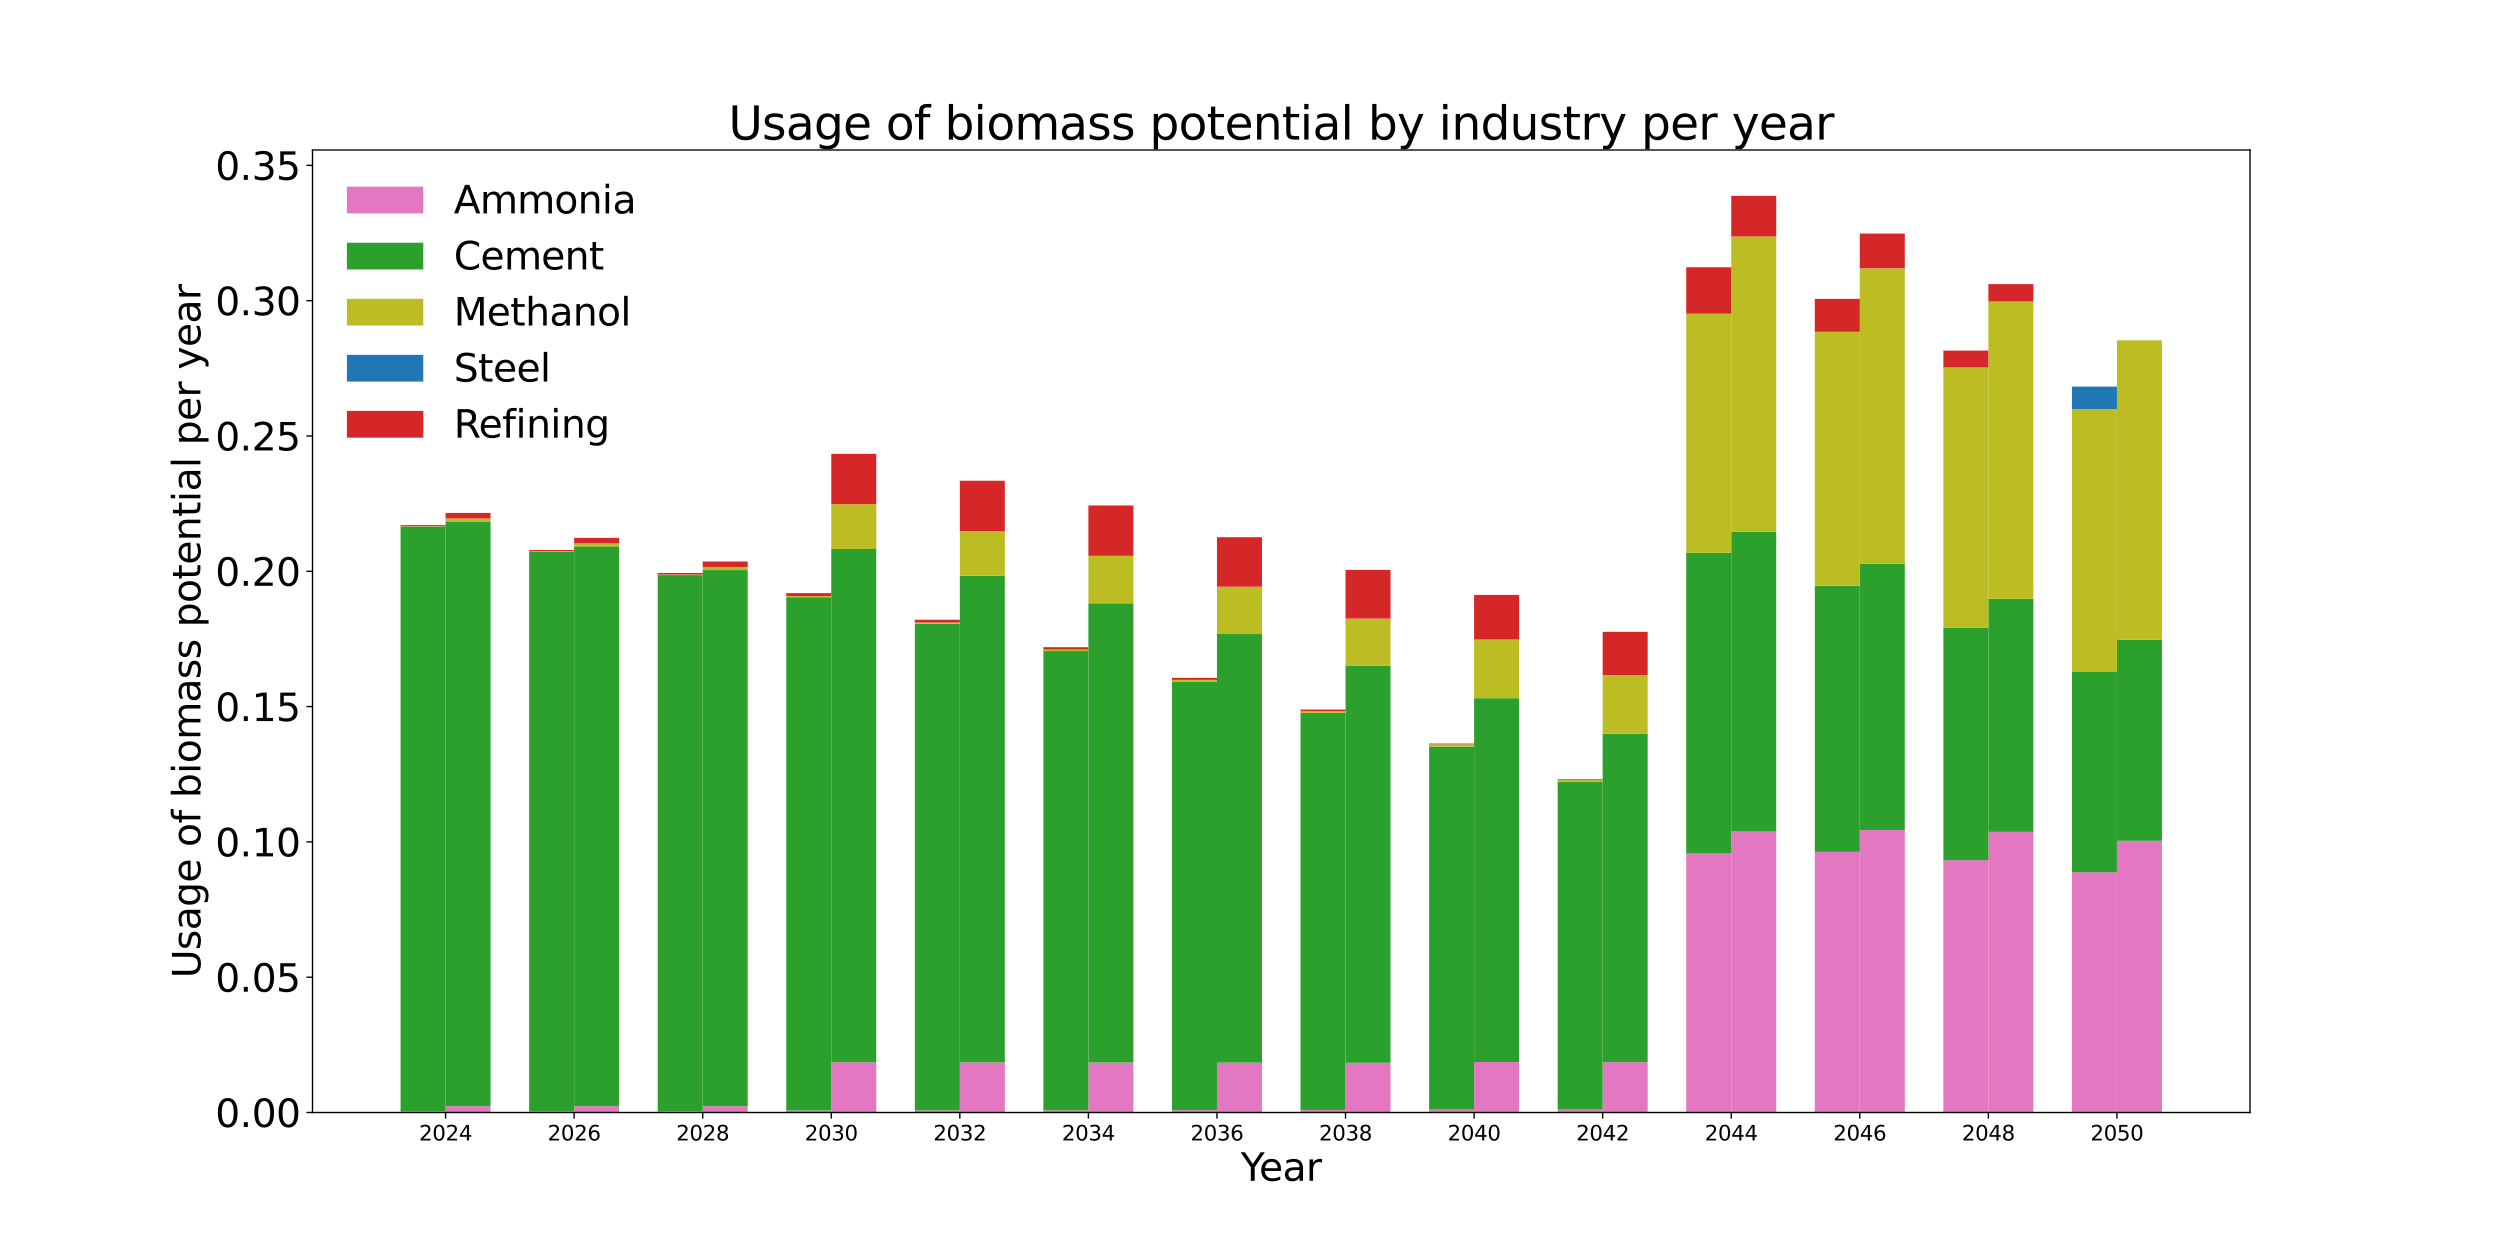 <?xml version="1.0" encoding="utf-8" standalone="no"?>
<!DOCTYPE svg PUBLIC "-//W3C//DTD SVG 1.1//EN"
  "http://www.w3.org/Graphics/SVG/1.1/DTD/svg11.dtd">
<svg xmlns:xlink="http://www.w3.org/1999/xlink" width="1440pt" height="720pt" viewBox="0 0 1440 720" xmlns="http://www.w3.org/2000/svg" version="1.1">
 <defs>
  <style type="text/css">*{stroke-linejoin: round; stroke-linecap: butt}</style>
 </defs>
 <g id="figure_1">
  <g id="patch_1">
   <path d="M 0 720 
L 1440 720 
L 1440 0 
L 0 0 
z
" style="fill: #ffffff"/>
  </g>
  <g id="axes_1">
   <g id="patch_2">
    <path d="M 180 640.8 
L 1296 640.8 
L 1296 86.4 
L 180 86.4 
z
" style="fill: #ffffff"/>
   </g>
   <g id="patch_3">
    <path d="M 256.646 640.8 
L 282.565 640.8 
L 282.565 637.168 
L 256.646 637.168 
z
" clip-path="url(#pdc2bab40cf)" style="fill: #e377c2"/>
   </g>
   <g id="patch_4">
    <path d="M 330.701 640.8 
L 356.62 640.8 
L 356.62 637.173 
L 330.701 637.173 
z
" clip-path="url(#pdc2bab40cf)" style="fill: #e377c2"/>
   </g>
   <g id="patch_5">
    <path d="M 404.755 640.8 
L 430.674 640.8 
L 430.674 637.178 
L 404.755 637.178 
z
" clip-path="url(#pdc2bab40cf)" style="fill: #e377c2"/>
   </g>
   <g id="patch_6">
    <path d="M 478.81 640.8 
L 504.729 640.8 
L 504.729 611.873 
L 478.81 611.873 
z
" clip-path="url(#pdc2bab40cf)" style="fill: #e377c2"/>
   </g>
   <g id="patch_7">
    <path d="M 552.864 640.8 
L 578.783 640.8 
L 578.783 611.948 
L 552.864 611.948 
z
" clip-path="url(#pdc2bab40cf)" style="fill: #e377c2"/>
   </g>
   <g id="patch_8">
    <path d="M 626.918 640.8 
L 652.837 640.8 
L 652.837 612.02 
L 626.918 612.02 
z
" clip-path="url(#pdc2bab40cf)" style="fill: #e377c2"/>
   </g>
   <g id="patch_9">
    <path d="M 700.973 640.8 
L 726.892 640.8 
L 726.892 612.091 
L 700.973 612.091 
z
" clip-path="url(#pdc2bab40cf)" style="fill: #e377c2"/>
   </g>
   <g id="patch_10">
    <path d="M 775.027 640.8 
L 800.946 640.8 
L 800.946 612.159 
L 775.027 612.159 
z
" clip-path="url(#pdc2bab40cf)" style="fill: #e377c2"/>
   </g>
   <g id="patch_11">
    <path d="M 849.082 640.8 
L 875.001 640.8 
L 875.001 611.714 
L 849.082 611.714 
z
" clip-path="url(#pdc2bab40cf)" style="fill: #e377c2"/>
   </g>
   <g id="patch_12">
    <path d="M 923.136 640.8 
L 949.055 640.8 
L 949.055 611.786 
L 923.136 611.786 
z
" clip-path="url(#pdc2bab40cf)" style="fill: #e377c2"/>
   </g>
   <g id="patch_13">
    <path d="M 997.19 640.8 
L 1023.109 640.8 
L 1023.109 478.996 
L 997.19 478.996 
z
" clip-path="url(#pdc2bab40cf)" style="fill: #e377c2"/>
   </g>
   <g id="patch_14">
    <path d="M 1071.245 640.8 
L 1097.164 640.8 
L 1097.164 478.119 
L 1071.245 478.119 
z
" clip-path="url(#pdc2bab40cf)" style="fill: #e377c2"/>
   </g>
   <g id="patch_15">
    <path d="M 1145.299 640.8 
L 1171.218 640.8 
L 1171.218 479.161 
L 1145.299 479.161 
z
" clip-path="url(#pdc2bab40cf)" style="fill: #e377c2"/>
   </g>
   <g id="patch_16">
    <path d="M 1219.354 640.8 
L 1245.273 640.8 
L 1245.273 484.297 
L 1219.354 484.297 
z
" clip-path="url(#pdc2bab40cf)" style="fill: #e377c2"/>
   </g>
   <g id="patch_17">
    <path d="M 256.646 637.168 
L 282.565 637.168 
L 282.565 300.339 
L 256.646 300.339 
z
" clip-path="url(#pdc2bab40cf)" style="fill: #2ca02c"/>
   </g>
   <g id="patch_18">
    <path d="M 330.701 637.173 
L 356.62 637.173 
L 356.62 314.699 
L 330.701 314.699 
z
" clip-path="url(#pdc2bab40cf)" style="fill: #2ca02c"/>
   </g>
   <g id="patch_19">
    <path d="M 404.755 637.178 
L 430.674 637.178 
L 430.674 328.355 
L 404.755 328.355 
z
" clip-path="url(#pdc2bab40cf)" style="fill: #2ca02c"/>
   </g>
   <g id="patch_20">
    <path d="M 478.81 611.873 
L 504.729 611.873 
L 504.729 316.224 
L 478.81 316.224 
z
" clip-path="url(#pdc2bab40cf)" style="fill: #2ca02c"/>
   </g>
   <g id="patch_21">
    <path d="M 552.864 611.948 
L 578.783 611.948 
L 578.783 331.629 
L 552.864 331.629 
z
" clip-path="url(#pdc2bab40cf)" style="fill: #2ca02c"/>
   </g>
   <g id="patch_22">
    <path d="M 626.918 612.02 
L 652.837 612.02 
L 652.837 347.485 
L 626.918 347.485 
z
" clip-path="url(#pdc2bab40cf)" style="fill: #2ca02c"/>
   </g>
   <g id="patch_23">
    <path d="M 700.973 612.091 
L 726.892 612.091 
L 726.892 365.203 
L 700.973 365.203 
z
" clip-path="url(#pdc2bab40cf)" style="fill: #2ca02c"/>
   </g>
   <g id="patch_24">
    <path d="M 775.027 612.159 
L 800.946 612.159 
L 800.946 383.51 
L 775.027 383.51 
z
" clip-path="url(#pdc2bab40cf)" style="fill: #2ca02c"/>
   </g>
   <g id="patch_25">
    <path d="M 849.082 611.714 
L 875.001 611.714 
L 875.001 402.155 
L 849.082 402.155 
z
" clip-path="url(#pdc2bab40cf)" style="fill: #2ca02c"/>
   </g>
   <g id="patch_26">
    <path d="M 923.136 611.786 
L 949.055 611.786 
L 949.055 422.644 
L 923.136 422.644 
z
" clip-path="url(#pdc2bab40cf)" style="fill: #2ca02c"/>
   </g>
   <g id="patch_27">
    <path d="M 997.19 478.996 
L 1023.109 478.996 
L 1023.109 306.286 
L 997.19 306.286 
z
" clip-path="url(#pdc2bab40cf)" style="fill: #2ca02c"/>
   </g>
   <g id="patch_28">
    <path d="M 1071.245 478.119 
L 1097.164 478.119 
L 1097.164 324.717 
L 1071.245 324.717 
z
" clip-path="url(#pdc2bab40cf)" style="fill: #2ca02c"/>
   </g>
   <g id="patch_29">
    <path d="M 1145.299 479.161 
L 1171.218 479.161 
L 1171.218 344.919 
L 1145.299 344.919 
z
" clip-path="url(#pdc2bab40cf)" style="fill: #2ca02c"/>
   </g>
   <g id="patch_30">
    <path d="M 1219.354 484.297 
L 1245.273 484.297 
L 1245.273 368.38 
L 1219.354 368.38 
z
" clip-path="url(#pdc2bab40cf)" style="fill: #2ca02c"/>
   </g>
   <g id="patch_31">
    <path d="M 256.646 300.339 
L 282.565 300.339 
L 282.565 298.626 
L 256.646 298.626 
z
" clip-path="url(#pdc2bab40cf)" style="fill: #bcbd22"/>
   </g>
   <g id="patch_32">
    <path d="M 330.701 314.699 
L 356.62 314.699 
L 356.62 312.99 
L 330.701 312.99 
z
" clip-path="url(#pdc2bab40cf)" style="fill: #bcbd22"/>
   </g>
   <g id="patch_33">
    <path d="M 404.755 328.355 
L 430.674 328.355 
L 430.674 326.584 
L 404.755 326.584 
z
" clip-path="url(#pdc2bab40cf)" style="fill: #bcbd22"/>
   </g>
   <g id="patch_34">
    <path d="M 478.81 316.224 
L 504.729 316.224 
L 504.729 290.435 
L 478.81 290.435 
z
" clip-path="url(#pdc2bab40cf)" style="fill: #bcbd22"/>
   </g>
   <g id="patch_35">
    <path d="M 552.864 331.629 
L 578.783 331.629 
L 578.783 305.932 
L 552.864 305.932 
z
" clip-path="url(#pdc2bab40cf)" style="fill: #bcbd22"/>
   </g>
   <g id="patch_36">
    <path d="M 626.918 347.485 
L 652.837 347.485 
L 652.837 320.151 
L 626.918 320.151 
z
" clip-path="url(#pdc2bab40cf)" style="fill: #bcbd22"/>
   </g>
   <g id="patch_37">
    <path d="M 700.973 365.203 
L 726.892 365.203 
L 726.892 337.934 
L 700.973 337.934 
z
" clip-path="url(#pdc2bab40cf)" style="fill: #bcbd22"/>
   </g>
   <g id="patch_38">
    <path d="M 775.027 383.51 
L 800.946 383.51 
L 800.946 356.305 
L 775.027 356.305 
z
" clip-path="url(#pdc2bab40cf)" style="fill: #bcbd22"/>
   </g>
   <g id="patch_39">
    <path d="M 849.082 402.155 
L 875.001 402.155 
L 875.001 368.367 
L 849.082 368.367 
z
" clip-path="url(#pdc2bab40cf)" style="fill: #bcbd22"/>
   </g>
   <g id="patch_40">
    <path d="M 923.136 422.644 
L 949.055 422.644 
L 949.055 388.851 
L 923.136 388.851 
z
" clip-path="url(#pdc2bab40cf)" style="fill: #bcbd22"/>
   </g>
   <g id="patch_41">
    <path d="M 997.19 306.286 
L 1023.109 306.286 
L 1023.109 136.219 
L 997.19 136.219 
z
" clip-path="url(#pdc2bab40cf)" style="fill: #bcbd22"/>
   </g>
   <g id="patch_42">
    <path d="M 1071.245 324.717 
L 1097.164 324.717 
L 1097.164 154.539 
L 1071.245 154.539 
z
" clip-path="url(#pdc2bab40cf)" style="fill: #bcbd22"/>
   </g>
   <g id="patch_43">
    <path d="M 1145.299 344.919 
L 1171.218 344.919 
L 1171.218 173.66 
L 1145.299 173.66 
z
" clip-path="url(#pdc2bab40cf)" style="fill: #bcbd22"/>
   </g>
   <g id="patch_44">
    <path d="M 1219.354 368.38 
L 1245.273 368.38 
L 1245.273 196.026 
L 1219.354 196.026 
z
" clip-path="url(#pdc2bab40cf)" style="fill: #bcbd22"/>
   </g>
   <g id="patch_45">
    <path d="M 256.646 298.626 
L 282.565 298.626 
L 282.565 298.626 
L 256.646 298.626 
z
" clip-path="url(#pdc2bab40cf)" style="fill: #1f77b4"/>
   </g>
   <g id="patch_46">
    <path d="M 330.701 312.99 
L 356.62 312.99 
L 356.62 312.99 
L 330.701 312.99 
z
" clip-path="url(#pdc2bab40cf)" style="fill: #1f77b4"/>
   </g>
   <g id="patch_47">
    <path d="M 404.755 326.584 
L 430.674 326.584 
L 430.674 326.584 
L 404.755 326.584 
z
" clip-path="url(#pdc2bab40cf)" style="fill: #1f77b4"/>
   </g>
   <g id="patch_48">
    <path d="M 478.81 290.435 
L 504.729 290.435 
L 504.729 290.435 
L 478.81 290.435 
z
" clip-path="url(#pdc2bab40cf)" style="fill: #1f77b4"/>
   </g>
   <g id="patch_49">
    <path d="M 552.864 305.932 
L 578.783 305.932 
L 578.783 305.932 
L 552.864 305.932 
z
" clip-path="url(#pdc2bab40cf)" style="fill: #1f77b4"/>
   </g>
   <g id="patch_50">
    <path d="M 626.918 320.151 
L 652.837 320.151 
L 652.837 320.151 
L 626.918 320.151 
z
" clip-path="url(#pdc2bab40cf)" style="fill: #1f77b4"/>
   </g>
   <g id="patch_51">
    <path d="M 700.973 337.934 
L 726.892 337.934 
L 726.892 337.934 
L 700.973 337.934 
z
" clip-path="url(#pdc2bab40cf)" style="fill: #1f77b4"/>
   </g>
   <g id="patch_52">
    <path d="M 775.027 356.305 
L 800.946 356.305 
L 800.946 356.305 
L 775.027 356.305 
z
" clip-path="url(#pdc2bab40cf)" style="fill: #1f77b4"/>
   </g>
   <g id="patch_53">
    <path d="M 849.082 368.367 
L 875.001 368.367 
L 875.001 368.367 
L 849.082 368.367 
z
" clip-path="url(#pdc2bab40cf)" style="fill: #1f77b4"/>
   </g>
   <g id="patch_54">
    <path d="M 923.136 388.851 
L 949.055 388.851 
L 949.055 388.851 
L 923.136 388.851 
z
" clip-path="url(#pdc2bab40cf)" style="fill: #1f77b4"/>
   </g>
   <g id="patch_55">
    <path d="M 997.19 136.219 
L 1023.109 136.219 
L 1023.109 136.219 
L 997.19 136.219 
z
" clip-path="url(#pdc2bab40cf)" style="fill: #1f77b4"/>
   </g>
   <g id="patch_56">
    <path d="M 1071.245 154.539 
L 1097.164 154.539 
L 1097.164 154.539 
L 1071.245 154.539 
z
" clip-path="url(#pdc2bab40cf)" style="fill: #1f77b4"/>
   </g>
   <g id="patch_57">
    <path d="M 1145.299 173.66 
L 1171.218 173.66 
L 1171.218 173.66 
L 1145.299 173.66 
z
" clip-path="url(#pdc2bab40cf)" style="fill: #1f77b4"/>
   </g>
   <g id="patch_58">
    <path d="M 1219.354 196.026 
L 1245.273 196.026 
L 1245.273 196.026 
L 1219.354 196.026 
z
" clip-path="url(#pdc2bab40cf)" style="fill: #1f77b4"/>
   </g>
   <g id="patch_59">
    <path d="M 256.646 298.626 
L 282.565 298.626 
L 282.565 295.447 
L 256.646 295.447 
z
" clip-path="url(#pdc2bab40cf)" style="fill: #d62728"/>
   </g>
   <g id="patch_60">
    <path d="M 330.701 312.99 
L 356.62 312.99 
L 356.62 309.82 
L 330.701 309.82 
z
" clip-path="url(#pdc2bab40cf)" style="fill: #d62728"/>
   </g>
   <g id="patch_61">
    <path d="M 404.755 326.584 
L 430.674 326.584 
L 430.674 323.42 
L 404.755 323.42 
z
" clip-path="url(#pdc2bab40cf)" style="fill: #d62728"/>
   </g>
   <g id="patch_62">
    <path d="M 478.81 290.435 
L 504.729 290.435 
L 504.729 261.408 
L 478.81 261.408 
z
" clip-path="url(#pdc2bab40cf)" style="fill: #d62728"/>
   </g>
   <g id="patch_63">
    <path d="M 552.864 305.932 
L 578.783 305.932 
L 578.783 276.917 
L 552.864 276.917 
z
" clip-path="url(#pdc2bab40cf)" style="fill: #d62728"/>
   </g>
   <g id="patch_64">
    <path d="M 626.918 320.151 
L 652.837 320.151 
L 652.837 291.146 
L 626.918 291.146 
z
" clip-path="url(#pdc2bab40cf)" style="fill: #d62728"/>
   </g>
   <g id="patch_65">
    <path d="M 700.973 337.934 
L 726.892 337.934 
L 726.892 309.424 
L 700.973 309.424 
z
" clip-path="url(#pdc2bab40cf)" style="fill: #d62728"/>
   </g>
   <g id="patch_66">
    <path d="M 775.027 356.305 
L 800.946 356.305 
L 800.946 328.25 
L 775.027 328.25 
z
" clip-path="url(#pdc2bab40cf)" style="fill: #d62728"/>
   </g>
   <g id="patch_67">
    <path d="M 849.082 368.367 
L 875.001 368.367 
L 875.001 342.67 
L 849.082 342.67 
z
" clip-path="url(#pdc2bab40cf)" style="fill: #d62728"/>
   </g>
   <g id="patch_68">
    <path d="M 923.136 388.851 
L 949.055 388.851 
L 949.055 363.928 
L 923.136 363.928 
z
" clip-path="url(#pdc2bab40cf)" style="fill: #d62728"/>
   </g>
   <g id="patch_69">
    <path d="M 997.19 136.219 
L 1023.109 136.219 
L 1023.109 112.8 
L 997.19 112.8 
z
" clip-path="url(#pdc2bab40cf)" style="fill: #d62728"/>
   </g>
   <g id="patch_70">
    <path d="M 1071.245 154.539 
L 1097.164 154.539 
L 1097.164 134.524 
L 1071.245 134.524 
z
" clip-path="url(#pdc2bab40cf)" style="fill: #d62728"/>
   </g>
   <g id="patch_71">
    <path d="M 1145.299 173.66 
L 1171.218 173.66 
L 1171.218 163.66 
L 1145.299 163.66 
z
" clip-path="url(#pdc2bab40cf)" style="fill: #d62728"/>
   </g>
   <g id="patch_72">
    <path d="M 1219.354 196.026 
L 1245.273 196.026 
L 1245.273 196.026 
L 1219.354 196.026 
z
" clip-path="url(#pdc2bab40cf)" style="fill: #d62728"/>
   </g>
   <g id="patch_73">
    <path d="M 230.727 640.8 
L 256.646 640.8 
L 256.646 640.174 
L 230.727 640.174 
z
" clip-path="url(#pdc2bab40cf)" style="fill: #e377c2"/>
   </g>
   <g id="patch_74">
    <path d="M 304.782 640.8 
L 330.701 640.8 
L 330.701 640.187 
L 304.782 640.187 
z
" clip-path="url(#pdc2bab40cf)" style="fill: #e377c2"/>
   </g>
   <g id="patch_75">
    <path d="M 378.836 640.8 
L 404.755 640.8 
L 404.755 640.08 
L 378.836 640.08 
z
" clip-path="url(#pdc2bab40cf)" style="fill: #e377c2"/>
   </g>
   <g id="patch_76">
    <path d="M 452.891 640.8 
L 478.81 640.8 
L 478.81 639.661 
L 452.891 639.661 
z
" clip-path="url(#pdc2bab40cf)" style="fill: #e377c2"/>
   </g>
   <g id="patch_77">
    <path d="M 526.945 640.8 
L 552.864 640.8 
L 552.864 639.601 
L 526.945 639.601 
z
" clip-path="url(#pdc2bab40cf)" style="fill: #e377c2"/>
   </g>
   <g id="patch_78">
    <path d="M 600.999 640.8 
L 626.918 640.8 
L 626.918 639.535 
L 600.999 639.535 
z
" clip-path="url(#pdc2bab40cf)" style="fill: #e377c2"/>
   </g>
   <g id="patch_79">
    <path d="M 675.054 640.8 
L 700.973 640.8 
L 700.973 639.455 
L 675.054 639.455 
z
" clip-path="url(#pdc2bab40cf)" style="fill: #e377c2"/>
   </g>
   <g id="patch_80">
    <path d="M 749.108 640.8 
L 775.027 640.8 
L 775.027 639.327 
L 749.108 639.327 
z
" clip-path="url(#pdc2bab40cf)" style="fill: #e377c2"/>
   </g>
   <g id="patch_81">
    <path d="M 823.163 640.8 
L 849.082 640.8 
L 849.082 639.149 
L 823.163 639.149 
z
" clip-path="url(#pdc2bab40cf)" style="fill: #e377c2"/>
   </g>
   <g id="patch_82">
    <path d="M 897.217 640.8 
L 923.136 640.8 
L 923.136 639.16 
L 897.217 639.16 
z
" clip-path="url(#pdc2bab40cf)" style="fill: #e377c2"/>
   </g>
   <g id="patch_83">
    <path d="M 971.271 640.8 
L 997.19 640.8 
L 997.19 491.646 
L 971.271 491.646 
z
" clip-path="url(#pdc2bab40cf)" style="fill: #e377c2"/>
   </g>
   <g id="patch_84">
    <path d="M 1045.326 640.8 
L 1071.245 640.8 
L 1071.245 490.663 
L 1045.326 490.663 
z
" clip-path="url(#pdc2bab40cf)" style="fill: #e377c2"/>
   </g>
   <g id="patch_85">
    <path d="M 1119.38 640.8 
L 1145.299 640.8 
L 1145.299 495.45 
L 1119.38 495.45 
z
" clip-path="url(#pdc2bab40cf)" style="fill: #e377c2"/>
   </g>
   <g id="patch_86">
    <path d="M 1193.435 640.8 
L 1219.354 640.8 
L 1219.354 502.399 
L 1193.435 502.399 
z
" clip-path="url(#pdc2bab40cf)" style="fill: #e377c2"/>
   </g>
   <g id="patch_87">
    <path d="M 230.727 640.174 
L 256.646 640.174 
L 256.646 303.337 
L 230.727 303.337 
z
" clip-path="url(#pdc2bab40cf)" style="fill: #2ca02c"/>
   </g>
   <g id="patch_88">
    <path d="M 304.782 640.187 
L 330.701 640.187 
L 330.701 317.711 
L 304.782 317.711 
z
" clip-path="url(#pdc2bab40cf)" style="fill: #2ca02c"/>
   </g>
   <g id="patch_89">
    <path d="M 378.836 640.08 
L 404.755 640.08 
L 404.755 331.257 
L 378.836 331.257 
z
" clip-path="url(#pdc2bab40cf)" style="fill: #2ca02c"/>
   </g>
   <g id="patch_90">
    <path d="M 452.891 639.661 
L 478.81 639.661 
L 478.81 343.986 
L 452.891 343.986 
z
" clip-path="url(#pdc2bab40cf)" style="fill: #2ca02c"/>
   </g>
   <g id="patch_91">
    <path d="M 526.945 639.601 
L 552.864 639.601 
L 552.864 359.281 
L 526.945 359.281 
z
" clip-path="url(#pdc2bab40cf)" style="fill: #2ca02c"/>
   </g>
   <g id="patch_92">
    <path d="M 600.999 639.535 
L 626.918 639.535 
L 626.918 374.997 
L 600.999 374.997 
z
" clip-path="url(#pdc2bab40cf)" style="fill: #2ca02c"/>
   </g>
   <g id="patch_93">
    <path d="M 675.054 639.455 
L 700.973 639.455 
L 700.973 392.541 
L 675.054 392.541 
z
" clip-path="url(#pdc2bab40cf)" style="fill: #2ca02c"/>
   </g>
   <g id="patch_94">
    <path d="M 749.108 639.327 
L 775.027 639.327 
L 775.027 410.648 
L 749.108 410.648 
z
" clip-path="url(#pdc2bab40cf)" style="fill: #2ca02c"/>
   </g>
   <g id="patch_95">
    <path d="M 823.163 639.149 
L 849.082 639.149 
L 849.082 430.026 
L 823.163 430.026 
z
" clip-path="url(#pdc2bab40cf)" style="fill: #2ca02c"/>
   </g>
   <g id="patch_96">
    <path d="M 897.217 639.16 
L 923.136 639.16 
L 923.136 450.461 
L 897.217 450.461 
z
" clip-path="url(#pdc2bab40cf)" style="fill: #2ca02c"/>
   </g>
   <g id="patch_97">
    <path d="M 971.271 491.646 
L 997.19 491.646 
L 997.19 318.427 
L 971.271 318.427 
z
" clip-path="url(#pdc2bab40cf)" style="fill: #2ca02c"/>
   </g>
   <g id="patch_98">
    <path d="M 1045.326 490.663 
L 1071.245 490.663 
L 1071.245 337.403 
L 1045.326 337.403 
z
" clip-path="url(#pdc2bab40cf)" style="fill: #2ca02c"/>
   </g>
   <g id="patch_99">
    <path d="M 1119.38 495.45 
L 1145.299 495.45 
L 1145.299 361.514 
L 1119.38 361.514 
z
" clip-path="url(#pdc2bab40cf)" style="fill: #2ca02c"/>
   </g>
   <g id="patch_100">
    <path d="M 1193.435 502.399 
L 1219.354 502.399 
L 1219.354 387.07 
L 1193.435 387.07 
z
" clip-path="url(#pdc2bab40cf)" style="fill: #2ca02c"/>
   </g>
   <g id="patch_101">
    <path d="M 230.727 303.337 
L 256.646 303.337 
L 256.646 303.122 
L 230.727 303.122 
z
" clip-path="url(#pdc2bab40cf)" style="fill: #bcbd22"/>
   </g>
   <g id="patch_102">
    <path d="M 304.782 317.711 
L 330.701 317.711 
L 330.701 317.484 
L 304.782 317.484 
z
" clip-path="url(#pdc2bab40cf)" style="fill: #bcbd22"/>
   </g>
   <g id="patch_103">
    <path d="M 378.836 331.257 
L 404.755 331.257 
L 404.755 330.936 
L 378.836 330.936 
z
" clip-path="url(#pdc2bab40cf)" style="fill: #bcbd22"/>
   </g>
   <g id="patch_104">
    <path d="M 452.891 343.986 
L 478.81 343.986 
L 478.81 343.345 
L 452.891 343.345 
z
" clip-path="url(#pdc2bab40cf)" style="fill: #bcbd22"/>
   </g>
   <g id="patch_105">
    <path d="M 526.945 359.281 
L 552.864 359.281 
L 552.864 358.558 
L 526.945 358.558 
z
" clip-path="url(#pdc2bab40cf)" style="fill: #bcbd22"/>
   </g>
   <g id="patch_106">
    <path d="M 600.999 374.997 
L 626.918 374.997 
L 626.918 374.181 
L 600.999 374.181 
z
" clip-path="url(#pdc2bab40cf)" style="fill: #bcbd22"/>
   </g>
   <g id="patch_107">
    <path d="M 675.054 392.541 
L 700.973 392.541 
L 700.973 391.612 
L 675.054 391.612 
z
" clip-path="url(#pdc2bab40cf)" style="fill: #bcbd22"/>
   </g>
   <g id="patch_108">
    <path d="M 749.108 410.648 
L 775.027 410.648 
L 775.027 409.558 
L 749.108 409.558 
z
" clip-path="url(#pdc2bab40cf)" style="fill: #bcbd22"/>
   </g>
   <g id="patch_109">
    <path d="M 823.163 430.026 
L 849.082 430.026 
L 849.082 428.719 
L 823.163 428.719 
z
" clip-path="url(#pdc2bab40cf)" style="fill: #bcbd22"/>
   </g>
   <g id="patch_110">
    <path d="M 897.217 450.461 
L 923.136 450.461 
L 923.136 449.085 
L 897.217 449.085 
z
" clip-path="url(#pdc2bab40cf)" style="fill: #bcbd22"/>
   </g>
   <g id="patch_111">
    <path d="M 971.271 318.427 
L 997.19 318.427 
L 997.19 180.704 
L 971.271 180.704 
z
" clip-path="url(#pdc2bab40cf)" style="fill: #bcbd22"/>
   </g>
   <g id="patch_112">
    <path d="M 1045.326 337.403 
L 1071.245 337.403 
L 1071.245 191.108 
L 1045.326 191.108 
z
" clip-path="url(#pdc2bab40cf)" style="fill: #bcbd22"/>
   </g>
   <g id="patch_113">
    <path d="M 1119.38 361.514 
L 1145.299 361.514 
L 1145.299 211.657 
L 1119.38 211.657 
z
" clip-path="url(#pdc2bab40cf)" style="fill: #bcbd22"/>
   </g>
   <g id="patch_114">
    <path d="M 1193.435 387.07 
L 1219.354 387.07 
L 1219.354 235.63 
L 1193.435 235.63 
z
" clip-path="url(#pdc2bab40cf)" style="fill: #bcbd22"/>
   </g>
   <g id="patch_115">
    <path d="M 230.727 303.122 
L 256.646 303.122 
L 256.646 303.122 
L 230.727 303.122 
z
" clip-path="url(#pdc2bab40cf)" style="fill: #1f77b4"/>
   </g>
   <g id="patch_116">
    <path d="M 304.782 317.484 
L 330.701 317.484 
L 330.701 317.484 
L 304.782 317.484 
z
" clip-path="url(#pdc2bab40cf)" style="fill: #1f77b4"/>
   </g>
   <g id="patch_117">
    <path d="M 378.836 330.936 
L 404.755 330.936 
L 404.755 330.936 
L 378.836 330.936 
z
" clip-path="url(#pdc2bab40cf)" style="fill: #1f77b4"/>
   </g>
   <g id="patch_118">
    <path d="M 452.891 343.345 
L 478.81 343.345 
L 478.81 343.345 
L 452.891 343.345 
z
" clip-path="url(#pdc2bab40cf)" style="fill: #1f77b4"/>
   </g>
   <g id="patch_119">
    <path d="M 526.945 358.558 
L 552.864 358.558 
L 552.864 358.558 
L 526.945 358.558 
z
" clip-path="url(#pdc2bab40cf)" style="fill: #1f77b4"/>
   </g>
   <g id="patch_120">
    <path d="M 600.999 374.181 
L 626.918 374.181 
L 626.918 374.181 
L 600.999 374.181 
z
" clip-path="url(#pdc2bab40cf)" style="fill: #1f77b4"/>
   </g>
   <g id="patch_121">
    <path d="M 675.054 391.612 
L 700.973 391.612 
L 700.973 391.612 
L 675.054 391.612 
z
" clip-path="url(#pdc2bab40cf)" style="fill: #1f77b4"/>
   </g>
   <g id="patch_122">
    <path d="M 749.108 409.558 
L 775.027 409.558 
L 775.027 409.558 
L 749.108 409.558 
z
" clip-path="url(#pdc2bab40cf)" style="fill: #1f77b4"/>
   </g>
   <g id="patch_123">
    <path d="M 823.163 428.719 
L 849.082 428.719 
L 849.082 428.719 
L 823.163 428.719 
z
" clip-path="url(#pdc2bab40cf)" style="fill: #1f77b4"/>
   </g>
   <g id="patch_124">
    <path d="M 897.217 449.085 
L 923.136 449.085 
L 923.136 449.085 
L 897.217 449.085 
z
" clip-path="url(#pdc2bab40cf)" style="fill: #1f77b4"/>
   </g>
   <g id="patch_125">
    <path d="M 971.271 180.704 
L 997.19 180.704 
L 997.19 180.704 
L 971.271 180.704 
z
" clip-path="url(#pdc2bab40cf)" style="fill: #1f77b4"/>
   </g>
   <g id="patch_126">
    <path d="M 1045.326 191.108 
L 1071.245 191.108 
L 1071.245 191.108 
L 1045.326 191.108 
z
" clip-path="url(#pdc2bab40cf)" style="fill: #1f77b4"/>
   </g>
   <g id="patch_127">
    <path d="M 1119.38 211.657 
L 1145.299 211.657 
L 1145.299 211.657 
L 1119.38 211.657 
z
" clip-path="url(#pdc2bab40cf)" style="fill: #1f77b4"/>
   </g>
   <g id="patch_128">
    <path d="M 1193.435 235.63 
L 1219.354 235.63 
L 1219.354 222.691 
L 1193.435 222.691 
z
" clip-path="url(#pdc2bab40cf)" style="fill: #1f77b4"/>
   </g>
   <g id="patch_129">
    <path d="M 230.727 303.122 
L 256.646 303.122 
L 256.646 302.472 
L 230.727 302.472 
z
" clip-path="url(#pdc2bab40cf)" style="fill: #d62728"/>
   </g>
   <g id="patch_130">
    <path d="M 304.782 317.484 
L 330.701 317.484 
L 330.701 316.825 
L 304.782 316.825 
z
" clip-path="url(#pdc2bab40cf)" style="fill: #d62728"/>
   </g>
   <g id="patch_131">
    <path d="M 378.836 330.936 
L 404.755 330.936 
L 404.755 330.045 
L 378.836 330.045 
z
" clip-path="url(#pdc2bab40cf)" style="fill: #d62728"/>
   </g>
   <g id="patch_132">
    <path d="M 452.891 343.345 
L 478.81 343.345 
L 478.81 341.642 
L 452.891 341.642 
z
" clip-path="url(#pdc2bab40cf)" style="fill: #d62728"/>
   </g>
   <g id="patch_133">
    <path d="M 526.945 358.558 
L 552.864 358.558 
L 552.864 356.973 
L 526.945 356.973 
z
" clip-path="url(#pdc2bab40cf)" style="fill: #d62728"/>
   </g>
   <g id="patch_134">
    <path d="M 600.999 374.181 
L 626.918 374.181 
L 626.918 372.771 
L 600.999 372.771 
z
" clip-path="url(#pdc2bab40cf)" style="fill: #d62728"/>
   </g>
   <g id="patch_135">
    <path d="M 675.054 391.612 
L 700.973 391.612 
L 700.973 390.443 
L 675.054 390.443 
z
" clip-path="url(#pdc2bab40cf)" style="fill: #d62728"/>
   </g>
   <g id="patch_136">
    <path d="M 749.108 409.558 
L 775.027 409.558 
L 775.027 408.696 
L 749.108 408.696 
z
" clip-path="url(#pdc2bab40cf)" style="fill: #d62728"/>
   </g>
   <g id="patch_137">
    <path d="M 823.163 428.719 
L 849.082 428.719 
L 849.082 428.296 
L 823.163 428.296 
z
" clip-path="url(#pdc2bab40cf)" style="fill: #d62728"/>
   </g>
   <g id="patch_138">
    <path d="M 897.217 449.085 
L 923.136 449.085 
L 923.136 448.728 
L 897.217 448.728 
z
" clip-path="url(#pdc2bab40cf)" style="fill: #d62728"/>
   </g>
   <g id="patch_139">
    <path d="M 971.271 180.704 
L 997.19 180.704 
L 997.19 153.951 
L 971.271 153.951 
z
" clip-path="url(#pdc2bab40cf)" style="fill: #d62728"/>
   </g>
   <g id="patch_140">
    <path d="M 1045.326 191.108 
L 1071.245 191.108 
L 1071.245 172.163 
L 1045.326 172.163 
z
" clip-path="url(#pdc2bab40cf)" style="fill: #d62728"/>
   </g>
   <g id="patch_141">
    <path d="M 1119.38 211.657 
L 1145.299 211.657 
L 1145.299 201.954 
L 1119.38 201.954 
z
" clip-path="url(#pdc2bab40cf)" style="fill: #d62728"/>
   </g>
   <g id="patch_142">
    <path d="M 1193.435 222.691 
L 1219.354 222.691 
L 1219.354 222.691 
L 1193.435 222.691 
z
" clip-path="url(#pdc2bab40cf)" style="fill: #d62728"/>
   </g>
   <g id="matplotlib.axis_1">
    <g id="xtick_1">
     <g id="line2d_1">
      <defs>
       <path id="m1b91dc52b0" d="M 0 0 
L 0 3.5 
" style="stroke: #000000; stroke-width: 0.8"/>
      </defs>
      <g>
       <use xlink:href="#m1b91dc52b0" x="256.646" y="640.8" style="stroke: #000000; stroke-width: 0.8"/>
      </g>
     </g>
     <g id="text_1">
      <!-- 2024 -->
      <g transform="translate(241.376 656.918) scale(0.12 -0.12)">
       <defs>
        <path id="DejaVuSans-32" d="M 1228 531 
L 3431 531 
L 3431 0 
L 469 0 
L 469 531 
Q 828 903 1448 1529 
Q 2069 2156 2228 2338 
Q 2531 2678 2651 2914 
Q 2772 3150 2772 3378 
Q 2772 3750 2511 3984 
Q 2250 4219 1831 4219 
Q 1534 4219 1204 4116 
Q 875 4013 500 3803 
L 500 4441 
Q 881 4594 1212 4672 
Q 1544 4750 1819 4750 
Q 2544 4750 2975 4387 
Q 3406 4025 3406 3419 
Q 3406 3131 3298 2873 
Q 3191 2616 2906 2266 
Q 2828 2175 2409 1742 
Q 1991 1309 1228 531 
z
" transform="scale(0.016)"/>
        <path id="DejaVuSans-30" d="M 2034 4250 
Q 1547 4250 1301 3770 
Q 1056 3291 1056 2328 
Q 1056 1369 1301 889 
Q 1547 409 2034 409 
Q 2525 409 2770 889 
Q 3016 1369 3016 2328 
Q 3016 3291 2770 3770 
Q 2525 4250 2034 4250 
z
M 2034 4750 
Q 2819 4750 3233 4129 
Q 3647 3509 3647 2328 
Q 3647 1150 3233 529 
Q 2819 -91 2034 -91 
Q 1250 -91 836 529 
Q 422 1150 422 2328 
Q 422 3509 836 4129 
Q 1250 4750 2034 4750 
z
" transform="scale(0.016)"/>
        <path id="DejaVuSans-34" d="M 2419 4116 
L 825 1625 
L 2419 1625 
L 2419 4116 
z
M 2253 4666 
L 3047 4666 
L 3047 1625 
L 3713 1625 
L 3713 1100 
L 3047 1100 
L 3047 0 
L 2419 0 
L 2419 1100 
L 313 1100 
L 313 1709 
L 2253 4666 
z
" transform="scale(0.016)"/>
       </defs>
       <use xlink:href="#DejaVuSans-32"/>
       <use xlink:href="#DejaVuSans-30" x="63.623"/>
       <use xlink:href="#DejaVuSans-32" x="127.246"/>
       <use xlink:href="#DejaVuSans-34" x="190.869"/>
      </g>
     </g>
    </g>
    <g id="xtick_2">
     <g id="line2d_2">
      <g>
       <use xlink:href="#m1b91dc52b0" x="330.701" y="640.8" style="stroke: #000000; stroke-width: 0.8"/>
      </g>
     </g>
     <g id="text_2">
      <!-- 2026 -->
      <g transform="translate(315.431 656.918) scale(0.12 -0.12)">
       <defs>
        <path id="DejaVuSans-36" d="M 2113 2584 
Q 1688 2584 1439 2293 
Q 1191 2003 1191 1497 
Q 1191 994 1439 701 
Q 1688 409 2113 409 
Q 2538 409 2786 701 
Q 3034 994 3034 1497 
Q 3034 2003 2786 2293 
Q 2538 2584 2113 2584 
z
M 3366 4563 
L 3366 3988 
Q 3128 4100 2886 4159 
Q 2644 4219 2406 4219 
Q 1781 4219 1451 3797 
Q 1122 3375 1075 2522 
Q 1259 2794 1537 2939 
Q 1816 3084 2150 3084 
Q 2853 3084 3261 2657 
Q 3669 2231 3669 1497 
Q 3669 778 3244 343 
Q 2819 -91 2113 -91 
Q 1303 -91 875 529 
Q 447 1150 447 2328 
Q 447 3434 972 4092 
Q 1497 4750 2381 4750 
Q 2619 4750 2861 4703 
Q 3103 4656 3366 4563 
z
" transform="scale(0.016)"/>
       </defs>
       <use xlink:href="#DejaVuSans-32"/>
       <use xlink:href="#DejaVuSans-30" x="63.623"/>
       <use xlink:href="#DejaVuSans-32" x="127.246"/>
       <use xlink:href="#DejaVuSans-36" x="190.869"/>
      </g>
     </g>
    </g>
    <g id="xtick_3">
     <g id="line2d_3">
      <g>
       <use xlink:href="#m1b91dc52b0" x="404.755" y="640.8" style="stroke: #000000; stroke-width: 0.8"/>
      </g>
     </g>
     <g id="text_3">
      <!-- 2028 -->
      <g transform="translate(389.485 656.918) scale(0.12 -0.12)">
       <defs>
        <path id="DejaVuSans-38" d="M 2034 2216 
Q 1584 2216 1326 1975 
Q 1069 1734 1069 1313 
Q 1069 891 1326 650 
Q 1584 409 2034 409 
Q 2484 409 2743 651 
Q 3003 894 3003 1313 
Q 3003 1734 2745 1975 
Q 2488 2216 2034 2216 
z
M 1403 2484 
Q 997 2584 770 2862 
Q 544 3141 544 3541 
Q 544 4100 942 4425 
Q 1341 4750 2034 4750 
Q 2731 4750 3128 4425 
Q 3525 4100 3525 3541 
Q 3525 3141 3298 2862 
Q 3072 2584 2669 2484 
Q 3125 2378 3379 2068 
Q 3634 1759 3634 1313 
Q 3634 634 3220 271 
Q 2806 -91 2034 -91 
Q 1263 -91 848 271 
Q 434 634 434 1313 
Q 434 1759 690 2068 
Q 947 2378 1403 2484 
z
M 1172 3481 
Q 1172 3119 1398 2916 
Q 1625 2713 2034 2713 
Q 2441 2713 2670 2916 
Q 2900 3119 2900 3481 
Q 2900 3844 2670 4047 
Q 2441 4250 2034 4250 
Q 1625 4250 1398 4047 
Q 1172 3844 1172 3481 
z
" transform="scale(0.016)"/>
       </defs>
       <use xlink:href="#DejaVuSans-32"/>
       <use xlink:href="#DejaVuSans-30" x="63.623"/>
       <use xlink:href="#DejaVuSans-32" x="127.246"/>
       <use xlink:href="#DejaVuSans-38" x="190.869"/>
      </g>
     </g>
    </g>
    <g id="xtick_4">
     <g id="line2d_4">
      <g>
       <use xlink:href="#m1b91dc52b0" x="478.81" y="640.8" style="stroke: #000000; stroke-width: 0.8"/>
      </g>
     </g>
     <g id="text_4">
      <!-- 2030 -->
      <g transform="translate(463.54 656.918) scale(0.12 -0.12)">
       <defs>
        <path id="DejaVuSans-33" d="M 2597 2516 
Q 3050 2419 3304 2112 
Q 3559 1806 3559 1356 
Q 3559 666 3084 287 
Q 2609 -91 1734 -91 
Q 1441 -91 1130 -33 
Q 819 25 488 141 
L 488 750 
Q 750 597 1062 519 
Q 1375 441 1716 441 
Q 2309 441 2620 675 
Q 2931 909 2931 1356 
Q 2931 1769 2642 2001 
Q 2353 2234 1838 2234 
L 1294 2234 
L 1294 2753 
L 1863 2753 
Q 2328 2753 2575 2939 
Q 2822 3125 2822 3475 
Q 2822 3834 2567 4026 
Q 2313 4219 1838 4219 
Q 1578 4219 1281 4162 
Q 984 4106 628 3988 
L 628 4550 
Q 988 4650 1302 4700 
Q 1616 4750 1894 4750 
Q 2613 4750 3031 4423 
Q 3450 4097 3450 3541 
Q 3450 3153 3228 2886 
Q 3006 2619 2597 2516 
z
" transform="scale(0.016)"/>
       </defs>
       <use xlink:href="#DejaVuSans-32"/>
       <use xlink:href="#DejaVuSans-30" x="63.623"/>
       <use xlink:href="#DejaVuSans-33" x="127.246"/>
       <use xlink:href="#DejaVuSans-30" x="190.869"/>
      </g>
     </g>
    </g>
    <g id="xtick_5">
     <g id="line2d_5">
      <g>
       <use xlink:href="#m1b91dc52b0" x="552.864" y="640.8" style="stroke: #000000; stroke-width: 0.8"/>
      </g>
     </g>
     <g id="text_5">
      <!-- 2032 -->
      <g transform="translate(537.594 656.918) scale(0.12 -0.12)">
       <use xlink:href="#DejaVuSans-32"/>
       <use xlink:href="#DejaVuSans-30" x="63.623"/>
       <use xlink:href="#DejaVuSans-33" x="127.246"/>
       <use xlink:href="#DejaVuSans-32" x="190.869"/>
      </g>
     </g>
    </g>
    <g id="xtick_6">
     <g id="line2d_6">
      <g>
       <use xlink:href="#m1b91dc52b0" x="626.918" y="640.8" style="stroke: #000000; stroke-width: 0.8"/>
      </g>
     </g>
     <g id="text_6">
      <!-- 2034 -->
      <g transform="translate(611.648 656.918) scale(0.12 -0.12)">
       <use xlink:href="#DejaVuSans-32"/>
       <use xlink:href="#DejaVuSans-30" x="63.623"/>
       <use xlink:href="#DejaVuSans-33" x="127.246"/>
       <use xlink:href="#DejaVuSans-34" x="190.869"/>
      </g>
     </g>
    </g>
    <g id="xtick_7">
     <g id="line2d_7">
      <g>
       <use xlink:href="#m1b91dc52b0" x="700.973" y="640.8" style="stroke: #000000; stroke-width: 0.8"/>
      </g>
     </g>
     <g id="text_7">
      <!-- 2036 -->
      <g transform="translate(685.703 656.918) scale(0.12 -0.12)">
       <use xlink:href="#DejaVuSans-32"/>
       <use xlink:href="#DejaVuSans-30" x="63.623"/>
       <use xlink:href="#DejaVuSans-33" x="127.246"/>
       <use xlink:href="#DejaVuSans-36" x="190.869"/>
      </g>
     </g>
    </g>
    <g id="xtick_8">
     <g id="line2d_8">
      <g>
       <use xlink:href="#m1b91dc52b0" x="775.027" y="640.8" style="stroke: #000000; stroke-width: 0.8"/>
      </g>
     </g>
     <g id="text_8">
      <!-- 2038 -->
      <g transform="translate(759.757 656.918) scale(0.12 -0.12)">
       <use xlink:href="#DejaVuSans-32"/>
       <use xlink:href="#DejaVuSans-30" x="63.623"/>
       <use xlink:href="#DejaVuSans-33" x="127.246"/>
       <use xlink:href="#DejaVuSans-38" x="190.869"/>
      </g>
     </g>
    </g>
    <g id="xtick_9">
     <g id="line2d_9">
      <g>
       <use xlink:href="#m1b91dc52b0" x="849.082" y="640.8" style="stroke: #000000; stroke-width: 0.8"/>
      </g>
     </g>
     <g id="text_9">
      <!-- 2040 -->
      <g transform="translate(833.812 656.918) scale(0.12 -0.12)">
       <use xlink:href="#DejaVuSans-32"/>
       <use xlink:href="#DejaVuSans-30" x="63.623"/>
       <use xlink:href="#DejaVuSans-34" x="127.246"/>
       <use xlink:href="#DejaVuSans-30" x="190.869"/>
      </g>
     </g>
    </g>
    <g id="xtick_10">
     <g id="line2d_10">
      <g>
       <use xlink:href="#m1b91dc52b0" x="923.136" y="640.8" style="stroke: #000000; stroke-width: 0.8"/>
      </g>
     </g>
     <g id="text_10">
      <!-- 2042 -->
      <g transform="translate(907.866 656.918) scale(0.12 -0.12)">
       <use xlink:href="#DejaVuSans-32"/>
       <use xlink:href="#DejaVuSans-30" x="63.623"/>
       <use xlink:href="#DejaVuSans-34" x="127.246"/>
       <use xlink:href="#DejaVuSans-32" x="190.869"/>
      </g>
     </g>
    </g>
    <g id="xtick_11">
     <g id="line2d_11">
      <g>
       <use xlink:href="#m1b91dc52b0" x="997.19" y="640.8" style="stroke: #000000; stroke-width: 0.8"/>
      </g>
     </g>
     <g id="text_11">
      <!-- 2044 -->
      <g transform="translate(981.92 656.918) scale(0.12 -0.12)">
       <use xlink:href="#DejaVuSans-32"/>
       <use xlink:href="#DejaVuSans-30" x="63.623"/>
       <use xlink:href="#DejaVuSans-34" x="127.246"/>
       <use xlink:href="#DejaVuSans-34" x="190.869"/>
      </g>
     </g>
    </g>
    <g id="xtick_12">
     <g id="line2d_12">
      <g>
       <use xlink:href="#m1b91dc52b0" x="1071.245" y="640.8" style="stroke: #000000; stroke-width: 0.8"/>
      </g>
     </g>
     <g id="text_12">
      <!-- 2046 -->
      <g transform="translate(1055.975 656.918) scale(0.12 -0.12)">
       <use xlink:href="#DejaVuSans-32"/>
       <use xlink:href="#DejaVuSans-30" x="63.623"/>
       <use xlink:href="#DejaVuSans-34" x="127.246"/>
       <use xlink:href="#DejaVuSans-36" x="190.869"/>
      </g>
     </g>
    </g>
    <g id="xtick_13">
     <g id="line2d_13">
      <g>
       <use xlink:href="#m1b91dc52b0" x="1145.299" y="640.8" style="stroke: #000000; stroke-width: 0.8"/>
      </g>
     </g>
     <g id="text_13">
      <!-- 2048 -->
      <g transform="translate(1130.029 656.918) scale(0.12 -0.12)">
       <use xlink:href="#DejaVuSans-32"/>
       <use xlink:href="#DejaVuSans-30" x="63.623"/>
       <use xlink:href="#DejaVuSans-34" x="127.246"/>
       <use xlink:href="#DejaVuSans-38" x="190.869"/>
      </g>
     </g>
    </g>
    <g id="xtick_14">
     <g id="line2d_14">
      <g>
       <use xlink:href="#m1b91dc52b0" x="1219.354" y="640.8" style="stroke: #000000; stroke-width: 0.8"/>
      </g>
     </g>
     <g id="text_14">
      <!-- 2050 -->
      <g transform="translate(1204.084 656.918) scale(0.12 -0.12)">
       <defs>
        <path id="DejaVuSans-35" d="M 691 4666 
L 3169 4666 
L 3169 4134 
L 1269 4134 
L 1269 2991 
Q 1406 3038 1543 3061 
Q 1681 3084 1819 3084 
Q 2600 3084 3056 2656 
Q 3513 2228 3513 1497 
Q 3513 744 3044 326 
Q 2575 -91 1722 -91 
Q 1428 -91 1123 -41 
Q 819 9 494 109 
L 494 744 
Q 775 591 1075 516 
Q 1375 441 1709 441 
Q 2250 441 2565 725 
Q 2881 1009 2881 1497 
Q 2881 1984 2565 2268 
Q 2250 2553 1709 2553 
Q 1456 2553 1204 2497 
Q 953 2441 691 2322 
L 691 4666 
z
" transform="scale(0.016)"/>
       </defs>
       <use xlink:href="#DejaVuSans-32"/>
       <use xlink:href="#DejaVuSans-30" x="63.623"/>
       <use xlink:href="#DejaVuSans-35" x="127.246"/>
       <use xlink:href="#DejaVuSans-30" x="190.869"/>
      </g>
     </g>
    </g>
    <g id="text_15">
     <!-- Year -->
     <g transform="translate(714.707 680.13) scale(0.22 -0.22)">
      <defs>
       <path id="DejaVuSans-59" d="M -13 4666 
L 666 4666 
L 1959 2747 
L 3244 4666 
L 3922 4666 
L 2272 2222 
L 2272 0 
L 1638 0 
L 1638 2222 
L -13 4666 
z
" transform="scale(0.016)"/>
       <path id="DejaVuSans-65" d="M 3597 1894 
L 3597 1613 
L 953 1613 
Q 991 1019 1311 708 
Q 1631 397 2203 397 
Q 2534 397 2845 478 
Q 3156 559 3463 722 
L 3463 178 
Q 3153 47 2828 -22 
Q 2503 -91 2169 -91 
Q 1331 -91 842 396 
Q 353 884 353 1716 
Q 353 2575 817 3079 
Q 1281 3584 2069 3584 
Q 2775 3584 3186 3129 
Q 3597 2675 3597 1894 
z
M 3022 2063 
Q 3016 2534 2758 2815 
Q 2500 3097 2075 3097 
Q 1594 3097 1305 2825 
Q 1016 2553 972 2059 
L 3022 2063 
z
" transform="scale(0.016)"/>
       <path id="DejaVuSans-61" d="M 2194 1759 
Q 1497 1759 1228 1600 
Q 959 1441 959 1056 
Q 959 750 1161 570 
Q 1363 391 1709 391 
Q 2188 391 2477 730 
Q 2766 1069 2766 1631 
L 2766 1759 
L 2194 1759 
z
M 3341 1997 
L 3341 0 
L 2766 0 
L 2766 531 
Q 2569 213 2275 61 
Q 1981 -91 1556 -91 
Q 1019 -91 701 211 
Q 384 513 384 1019 
Q 384 1609 779 1909 
Q 1175 2209 1959 2209 
L 2766 2209 
L 2766 2266 
Q 2766 2663 2505 2880 
Q 2244 3097 1772 3097 
Q 1472 3097 1187 3025 
Q 903 2953 641 2809 
L 641 3341 
Q 956 3463 1253 3523 
Q 1550 3584 1831 3584 
Q 2591 3584 2966 3190 
Q 3341 2797 3341 1997 
z
" transform="scale(0.016)"/>
       <path id="DejaVuSans-72" d="M 2631 2963 
Q 2534 3019 2420 3045 
Q 2306 3072 2169 3072 
Q 1681 3072 1420 2755 
Q 1159 2438 1159 1844 
L 1159 0 
L 581 0 
L 581 3500 
L 1159 3500 
L 1159 2956 
Q 1341 3275 1631 3429 
Q 1922 3584 2338 3584 
Q 2397 3584 2469 3576 
Q 2541 3569 2628 3553 
L 2631 2963 
z
" transform="scale(0.016)"/>
      </defs>
      <use xlink:href="#DejaVuSans-59"/>
      <use xlink:href="#DejaVuSans-65" x="47.834"/>
      <use xlink:href="#DejaVuSans-61" x="109.357"/>
      <use xlink:href="#DejaVuSans-72" x="170.637"/>
     </g>
    </g>
   </g>
   <g id="matplotlib.axis_2">
    <g id="ytick_1">
     <g id="line2d_15">
      <defs>
       <path id="m49fbd4b2f7" d="M 0 0 
L -3.5 0 
" style="stroke: #000000; stroke-width: 0.8"/>
      </defs>
      <g>
       <use xlink:href="#m49fbd4b2f7" x="180" y="640.8" style="stroke: #000000; stroke-width: 0.8"/>
      </g>
     </g>
     <g id="text_16">
      <!-- 0.00 -->
      <g transform="translate(124.016 649.158) scale(0.22 -0.22)">
       <defs>
        <path id="DejaVuSans-2e" d="M 684 794 
L 1344 794 
L 1344 0 
L 684 0 
L 684 794 
z
" transform="scale(0.016)"/>
       </defs>
       <use xlink:href="#DejaVuSans-30"/>
       <use xlink:href="#DejaVuSans-2e" x="63.623"/>
       <use xlink:href="#DejaVuSans-30" x="95.41"/>
       <use xlink:href="#DejaVuSans-30" x="159.033"/>
      </g>
     </g>
    </g>
    <g id="ytick_2">
     <g id="line2d_16">
      <g>
       <use xlink:href="#m49fbd4b2f7" x="180" y="562.864" style="stroke: #000000; stroke-width: 0.8"/>
      </g>
     </g>
     <g id="text_17">
      <!-- 0.05 -->
      <g transform="translate(124.016 571.223) scale(0.22 -0.22)">
       <use xlink:href="#DejaVuSans-30"/>
       <use xlink:href="#DejaVuSans-2e" x="63.623"/>
       <use xlink:href="#DejaVuSans-30" x="95.41"/>
       <use xlink:href="#DejaVuSans-35" x="159.033"/>
      </g>
     </g>
    </g>
    <g id="ytick_3">
     <g id="line2d_17">
      <g>
       <use xlink:href="#m49fbd4b2f7" x="180" y="484.929" style="stroke: #000000; stroke-width: 0.8"/>
      </g>
     </g>
     <g id="text_18">
      <!-- 0.10 -->
      <g transform="translate(124.016 493.287) scale(0.22 -0.22)">
       <defs>
        <path id="DejaVuSans-31" d="M 794 531 
L 1825 531 
L 1825 4091 
L 703 3866 
L 703 4441 
L 1819 4666 
L 2450 4666 
L 2450 531 
L 3481 531 
L 3481 0 
L 794 0 
L 794 531 
z
" transform="scale(0.016)"/>
       </defs>
       <use xlink:href="#DejaVuSans-30"/>
       <use xlink:href="#DejaVuSans-2e" x="63.623"/>
       <use xlink:href="#DejaVuSans-31" x="95.41"/>
       <use xlink:href="#DejaVuSans-30" x="159.033"/>
      </g>
     </g>
    </g>
    <g id="ytick_4">
     <g id="line2d_18">
      <g>
       <use xlink:href="#m49fbd4b2f7" x="180" y="406.993" style="stroke: #000000; stroke-width: 0.8"/>
      </g>
     </g>
     <g id="text_19">
      <!-- 0.15 -->
      <g transform="translate(124.016 415.351) scale(0.22 -0.22)">
       <use xlink:href="#DejaVuSans-30"/>
       <use xlink:href="#DejaVuSans-2e" x="63.623"/>
       <use xlink:href="#DejaVuSans-31" x="95.41"/>
       <use xlink:href="#DejaVuSans-35" x="159.033"/>
      </g>
     </g>
    </g>
    <g id="ytick_5">
     <g id="line2d_19">
      <g>
       <use xlink:href="#m49fbd4b2f7" x="180" y="329.058" style="stroke: #000000; stroke-width: 0.8"/>
      </g>
     </g>
     <g id="text_20">
      <!-- 0.20 -->
      <g transform="translate(124.016 337.416) scale(0.22 -0.22)">
       <use xlink:href="#DejaVuSans-30"/>
       <use xlink:href="#DejaVuSans-2e" x="63.623"/>
       <use xlink:href="#DejaVuSans-32" x="95.41"/>
       <use xlink:href="#DejaVuSans-30" x="159.033"/>
      </g>
     </g>
    </g>
    <g id="ytick_6">
     <g id="line2d_20">
      <g>
       <use xlink:href="#m49fbd4b2f7" x="180" y="251.122" style="stroke: #000000; stroke-width: 0.8"/>
      </g>
     </g>
     <g id="text_21">
      <!-- 0.25 -->
      <g transform="translate(124.016 259.48) scale(0.22 -0.22)">
       <use xlink:href="#DejaVuSans-30"/>
       <use xlink:href="#DejaVuSans-2e" x="63.623"/>
       <use xlink:href="#DejaVuSans-32" x="95.41"/>
       <use xlink:href="#DejaVuSans-35" x="159.033"/>
      </g>
     </g>
    </g>
    <g id="ytick_7">
     <g id="line2d_21">
      <g>
       <use xlink:href="#m49fbd4b2f7" x="180" y="173.186" style="stroke: #000000; stroke-width: 0.8"/>
      </g>
     </g>
     <g id="text_22">
      <!-- 0.30 -->
      <g transform="translate(124.016 181.545) scale(0.22 -0.22)">
       <use xlink:href="#DejaVuSans-30"/>
       <use xlink:href="#DejaVuSans-2e" x="63.623"/>
       <use xlink:href="#DejaVuSans-33" x="95.41"/>
       <use xlink:href="#DejaVuSans-30" x="159.033"/>
      </g>
     </g>
    </g>
    <g id="ytick_8">
     <g id="line2d_22">
      <g>
       <use xlink:href="#m49fbd4b2f7" x="180" y="95.251" style="stroke: #000000; stroke-width: 0.8"/>
      </g>
     </g>
     <g id="text_23">
      <!-- 0.35 -->
      <g transform="translate(124.016 103.609) scale(0.22 -0.22)">
       <use xlink:href="#DejaVuSans-30"/>
       <use xlink:href="#DejaVuSans-2e" x="63.623"/>
       <use xlink:href="#DejaVuSans-33" x="95.41"/>
       <use xlink:href="#DejaVuSans-35" x="159.033"/>
      </g>
     </g>
    </g>
    <g id="text_24">
     <!-- Usage of biomass potential per year -->
     <g transform="translate(115.44 563.389) rotate(-90) scale(0.22 -0.22)">
      <defs>
       <path id="DejaVuSans-55" d="M 556 4666 
L 1191 4666 
L 1191 1831 
Q 1191 1081 1462 751 
Q 1734 422 2344 422 
Q 2950 422 3222 751 
Q 3494 1081 3494 1831 
L 3494 4666 
L 4128 4666 
L 4128 1753 
Q 4128 841 3676 375 
Q 3225 -91 2344 -91 
Q 1459 -91 1007 375 
Q 556 841 556 1753 
L 556 4666 
z
" transform="scale(0.016)"/>
       <path id="DejaVuSans-73" d="M 2834 3397 
L 2834 2853 
Q 2591 2978 2328 3040 
Q 2066 3103 1784 3103 
Q 1356 3103 1142 2972 
Q 928 2841 928 2578 
Q 928 2378 1081 2264 
Q 1234 2150 1697 2047 
L 1894 2003 
Q 2506 1872 2764 1633 
Q 3022 1394 3022 966 
Q 3022 478 2636 193 
Q 2250 -91 1575 -91 
Q 1294 -91 989 -36 
Q 684 19 347 128 
L 347 722 
Q 666 556 975 473 
Q 1284 391 1588 391 
Q 1994 391 2212 530 
Q 2431 669 2431 922 
Q 2431 1156 2273 1281 
Q 2116 1406 1581 1522 
L 1381 1569 
Q 847 1681 609 1914 
Q 372 2147 372 2553 
Q 372 3047 722 3315 
Q 1072 3584 1716 3584 
Q 2034 3584 2315 3537 
Q 2597 3491 2834 3397 
z
" transform="scale(0.016)"/>
       <path id="DejaVuSans-67" d="M 2906 1791 
Q 2906 2416 2648 2759 
Q 2391 3103 1925 3103 
Q 1463 3103 1205 2759 
Q 947 2416 947 1791 
Q 947 1169 1205 825 
Q 1463 481 1925 481 
Q 2391 481 2648 825 
Q 2906 1169 2906 1791 
z
M 3481 434 
Q 3481 -459 3084 -895 
Q 2688 -1331 1869 -1331 
Q 1566 -1331 1297 -1286 
Q 1028 -1241 775 -1147 
L 775 -588 
Q 1028 -725 1275 -790 
Q 1522 -856 1778 -856 
Q 2344 -856 2625 -561 
Q 2906 -266 2906 331 
L 2906 616 
Q 2728 306 2450 153 
Q 2172 0 1784 0 
Q 1141 0 747 490 
Q 353 981 353 1791 
Q 353 2603 747 3093 
Q 1141 3584 1784 3584 
Q 2172 3584 2450 3431 
Q 2728 3278 2906 2969 
L 2906 3500 
L 3481 3500 
L 3481 434 
z
" transform="scale(0.016)"/>
       <path id="DejaVuSans-20" transform="scale(0.016)"/>
       <path id="DejaVuSans-6f" d="M 1959 3097 
Q 1497 3097 1228 2736 
Q 959 2375 959 1747 
Q 959 1119 1226 758 
Q 1494 397 1959 397 
Q 2419 397 2687 759 
Q 2956 1122 2956 1747 
Q 2956 2369 2687 2733 
Q 2419 3097 1959 3097 
z
M 1959 3584 
Q 2709 3584 3137 3096 
Q 3566 2609 3566 1747 
Q 3566 888 3137 398 
Q 2709 -91 1959 -91 
Q 1206 -91 779 398 
Q 353 888 353 1747 
Q 353 2609 779 3096 
Q 1206 3584 1959 3584 
z
" transform="scale(0.016)"/>
       <path id="DejaVuSans-66" d="M 2375 4863 
L 2375 4384 
L 1825 4384 
Q 1516 4384 1395 4259 
Q 1275 4134 1275 3809 
L 1275 3500 
L 2222 3500 
L 2222 3053 
L 1275 3053 
L 1275 0 
L 697 0 
L 697 3053 
L 147 3053 
L 147 3500 
L 697 3500 
L 697 3744 
Q 697 4328 969 4595 
Q 1241 4863 1831 4863 
L 2375 4863 
z
" transform="scale(0.016)"/>
       <path id="DejaVuSans-62" d="M 3116 1747 
Q 3116 2381 2855 2742 
Q 2594 3103 2138 3103 
Q 1681 3103 1420 2742 
Q 1159 2381 1159 1747 
Q 1159 1113 1420 752 
Q 1681 391 2138 391 
Q 2594 391 2855 752 
Q 3116 1113 3116 1747 
z
M 1159 2969 
Q 1341 3281 1617 3432 
Q 1894 3584 2278 3584 
Q 2916 3584 3314 3078 
Q 3713 2572 3713 1747 
Q 3713 922 3314 415 
Q 2916 -91 2278 -91 
Q 1894 -91 1617 61 
Q 1341 213 1159 525 
L 1159 0 
L 581 0 
L 581 4863 
L 1159 4863 
L 1159 2969 
z
" transform="scale(0.016)"/>
       <path id="DejaVuSans-69" d="M 603 3500 
L 1178 3500 
L 1178 0 
L 603 0 
L 603 3500 
z
M 603 4863 
L 1178 4863 
L 1178 4134 
L 603 4134 
L 603 4863 
z
" transform="scale(0.016)"/>
       <path id="DejaVuSans-6d" d="M 3328 2828 
Q 3544 3216 3844 3400 
Q 4144 3584 4550 3584 
Q 5097 3584 5394 3201 
Q 5691 2819 5691 2113 
L 5691 0 
L 5113 0 
L 5113 2094 
Q 5113 2597 4934 2840 
Q 4756 3084 4391 3084 
Q 3944 3084 3684 2787 
Q 3425 2491 3425 1978 
L 3425 0 
L 2847 0 
L 2847 2094 
Q 2847 2600 2669 2842 
Q 2491 3084 2119 3084 
Q 1678 3084 1418 2786 
Q 1159 2488 1159 1978 
L 1159 0 
L 581 0 
L 581 3500 
L 1159 3500 
L 1159 2956 
Q 1356 3278 1631 3431 
Q 1906 3584 2284 3584 
Q 2666 3584 2933 3390 
Q 3200 3197 3328 2828 
z
" transform="scale(0.016)"/>
       <path id="DejaVuSans-70" d="M 1159 525 
L 1159 -1331 
L 581 -1331 
L 581 3500 
L 1159 3500 
L 1159 2969 
Q 1341 3281 1617 3432 
Q 1894 3584 2278 3584 
Q 2916 3584 3314 3078 
Q 3713 2572 3713 1747 
Q 3713 922 3314 415 
Q 2916 -91 2278 -91 
Q 1894 -91 1617 61 
Q 1341 213 1159 525 
z
M 3116 1747 
Q 3116 2381 2855 2742 
Q 2594 3103 2138 3103 
Q 1681 3103 1420 2742 
Q 1159 2381 1159 1747 
Q 1159 1113 1420 752 
Q 1681 391 2138 391 
Q 2594 391 2855 752 
Q 3116 1113 3116 1747 
z
" transform="scale(0.016)"/>
       <path id="DejaVuSans-74" d="M 1172 4494 
L 1172 3500 
L 2356 3500 
L 2356 3053 
L 1172 3053 
L 1172 1153 
Q 1172 725 1289 603 
Q 1406 481 1766 481 
L 2356 481 
L 2356 0 
L 1766 0 
Q 1100 0 847 248 
Q 594 497 594 1153 
L 594 3053 
L 172 3053 
L 172 3500 
L 594 3500 
L 594 4494 
L 1172 4494 
z
" transform="scale(0.016)"/>
       <path id="DejaVuSans-6e" d="M 3513 2113 
L 3513 0 
L 2938 0 
L 2938 2094 
Q 2938 2591 2744 2837 
Q 2550 3084 2163 3084 
Q 1697 3084 1428 2787 
Q 1159 2491 1159 1978 
L 1159 0 
L 581 0 
L 581 3500 
L 1159 3500 
L 1159 2956 
Q 1366 3272 1645 3428 
Q 1925 3584 2291 3584 
Q 2894 3584 3203 3211 
Q 3513 2838 3513 2113 
z
" transform="scale(0.016)"/>
       <path id="DejaVuSans-6c" d="M 603 4863 
L 1178 4863 
L 1178 0 
L 603 0 
L 603 4863 
z
" transform="scale(0.016)"/>
       <path id="DejaVuSans-79" d="M 2059 -325 
Q 1816 -950 1584 -1140 
Q 1353 -1331 966 -1331 
L 506 -1331 
L 506 -850 
L 844 -850 
Q 1081 -850 1212 -737 
Q 1344 -625 1503 -206 
L 1606 56 
L 191 3500 
L 800 3500 
L 1894 763 
L 2988 3500 
L 3597 3500 
L 2059 -325 
z
" transform="scale(0.016)"/>
      </defs>
      <use xlink:href="#DejaVuSans-55"/>
      <use xlink:href="#DejaVuSans-73" x="73.193"/>
      <use xlink:href="#DejaVuSans-61" x="125.293"/>
      <use xlink:href="#DejaVuSans-67" x="186.572"/>
      <use xlink:href="#DejaVuSans-65" x="250.049"/>
      <use xlink:href="#DejaVuSans-20" x="311.572"/>
      <use xlink:href="#DejaVuSans-6f" x="343.359"/>
      <use xlink:href="#DejaVuSans-66" x="404.541"/>
      <use xlink:href="#DejaVuSans-20" x="439.746"/>
      <use xlink:href="#DejaVuSans-62" x="471.533"/>
      <use xlink:href="#DejaVuSans-69" x="535.01"/>
      <use xlink:href="#DejaVuSans-6f" x="562.793"/>
      <use xlink:href="#DejaVuSans-6d" x="623.975"/>
      <use xlink:href="#DejaVuSans-61" x="721.387"/>
      <use xlink:href="#DejaVuSans-73" x="782.666"/>
      <use xlink:href="#DejaVuSans-73" x="834.766"/>
      <use xlink:href="#DejaVuSans-20" x="886.865"/>
      <use xlink:href="#DejaVuSans-70" x="918.652"/>
      <use xlink:href="#DejaVuSans-6f" x="982.129"/>
      <use xlink:href="#DejaVuSans-74" x="1043.311"/>
      <use xlink:href="#DejaVuSans-65" x="1082.52"/>
      <use xlink:href="#DejaVuSans-6e" x="1144.043"/>
      <use xlink:href="#DejaVuSans-74" x="1207.422"/>
      <use xlink:href="#DejaVuSans-69" x="1246.631"/>
      <use xlink:href="#DejaVuSans-61" x="1274.414"/>
      <use xlink:href="#DejaVuSans-6c" x="1335.693"/>
      <use xlink:href="#DejaVuSans-20" x="1363.477"/>
      <use xlink:href="#DejaVuSans-70" x="1395.264"/>
      <use xlink:href="#DejaVuSans-65" x="1458.74"/>
      <use xlink:href="#DejaVuSans-72" x="1520.264"/>
      <use xlink:href="#DejaVuSans-20" x="1561.377"/>
      <use xlink:href="#DejaVuSans-79" x="1593.164"/>
      <use xlink:href="#DejaVuSans-65" x="1652.344"/>
      <use xlink:href="#DejaVuSans-61" x="1713.867"/>
      <use xlink:href="#DejaVuSans-72" x="1775.146"/>
     </g>
    </g>
   </g>
   <g id="patch_143">
    <path d="M 180 640.8 
L 180 86.4 
" style="fill: none; stroke: #000000; stroke-width: 0.8; stroke-linejoin: miter; stroke-linecap: square"/>
   </g>
   <g id="patch_144">
    <path d="M 1296 640.8 
L 1296 86.4 
" style="fill: none; stroke: #000000; stroke-width: 0.8; stroke-linejoin: miter; stroke-linecap: square"/>
   </g>
   <g id="patch_145">
    <path d="M 180 640.8 
L 1296 640.8 
" style="fill: none; stroke: #000000; stroke-width: 0.8; stroke-linejoin: miter; stroke-linecap: square"/>
   </g>
   <g id="patch_146">
    <path d="M 180 86.4 
L 1296 86.4 
" style="fill: none; stroke: #000000; stroke-width: 0.8; stroke-linejoin: miter; stroke-linecap: square"/>
   </g>
   <g id="text_25">
    <!-- Usage of biomass potential by industry per year -->
    <g transform="translate(419.602 80.4) scale(0.264 -0.264)">
     <defs>
      <path id="DejaVuSans-64" d="M 2906 2969 
L 2906 4863 
L 3481 4863 
L 3481 0 
L 2906 0 
L 2906 525 
Q 2725 213 2448 61 
Q 2172 -91 1784 -91 
Q 1150 -91 751 415 
Q 353 922 353 1747 
Q 353 2572 751 3078 
Q 1150 3584 1784 3584 
Q 2172 3584 2448 3432 
Q 2725 3281 2906 2969 
z
M 947 1747 
Q 947 1113 1208 752 
Q 1469 391 1925 391 
Q 2381 391 2643 752 
Q 2906 1113 2906 1747 
Q 2906 2381 2643 2742 
Q 2381 3103 1925 3103 
Q 1469 3103 1208 2742 
Q 947 2381 947 1747 
z
" transform="scale(0.016)"/>
      <path id="DejaVuSans-75" d="M 544 1381 
L 544 3500 
L 1119 3500 
L 1119 1403 
Q 1119 906 1312 657 
Q 1506 409 1894 409 
Q 2359 409 2629 706 
Q 2900 1003 2900 1516 
L 2900 3500 
L 3475 3500 
L 3475 0 
L 2900 0 
L 2900 538 
Q 2691 219 2414 64 
Q 2138 -91 1772 -91 
Q 1169 -91 856 284 
Q 544 659 544 1381 
z
M 1991 3584 
L 1991 3584 
z
" transform="scale(0.016)"/>
     </defs>
     <use xlink:href="#DejaVuSans-55"/>
     <use xlink:href="#DejaVuSans-73" x="73.193"/>
     <use xlink:href="#DejaVuSans-61" x="125.293"/>
     <use xlink:href="#DejaVuSans-67" x="186.572"/>
     <use xlink:href="#DejaVuSans-65" x="250.049"/>
     <use xlink:href="#DejaVuSans-20" x="311.572"/>
     <use xlink:href="#DejaVuSans-6f" x="343.359"/>
     <use xlink:href="#DejaVuSans-66" x="404.541"/>
     <use xlink:href="#DejaVuSans-20" x="439.746"/>
     <use xlink:href="#DejaVuSans-62" x="471.533"/>
     <use xlink:href="#DejaVuSans-69" x="535.01"/>
     <use xlink:href="#DejaVuSans-6f" x="562.793"/>
     <use xlink:href="#DejaVuSans-6d" x="623.975"/>
     <use xlink:href="#DejaVuSans-61" x="721.387"/>
     <use xlink:href="#DejaVuSans-73" x="782.666"/>
     <use xlink:href="#DejaVuSans-73" x="834.766"/>
     <use xlink:href="#DejaVuSans-20" x="886.865"/>
     <use xlink:href="#DejaVuSans-70" x="918.652"/>
     <use xlink:href="#DejaVuSans-6f" x="982.129"/>
     <use xlink:href="#DejaVuSans-74" x="1043.311"/>
     <use xlink:href="#DejaVuSans-65" x="1082.52"/>
     <use xlink:href="#DejaVuSans-6e" x="1144.043"/>
     <use xlink:href="#DejaVuSans-74" x="1207.422"/>
     <use xlink:href="#DejaVuSans-69" x="1246.631"/>
     <use xlink:href="#DejaVuSans-61" x="1274.414"/>
     <use xlink:href="#DejaVuSans-6c" x="1335.693"/>
     <use xlink:href="#DejaVuSans-20" x="1363.477"/>
     <use xlink:href="#DejaVuSans-62" x="1395.264"/>
     <use xlink:href="#DejaVuSans-79" x="1458.74"/>
     <use xlink:href="#DejaVuSans-20" x="1517.92"/>
     <use xlink:href="#DejaVuSans-69" x="1549.707"/>
     <use xlink:href="#DejaVuSans-6e" x="1577.49"/>
     <use xlink:href="#DejaVuSans-64" x="1640.869"/>
     <use xlink:href="#DejaVuSans-75" x="1704.346"/>
     <use xlink:href="#DejaVuSans-73" x="1767.725"/>
     <use xlink:href="#DejaVuSans-74" x="1819.824"/>
     <use xlink:href="#DejaVuSans-72" x="1859.033"/>
     <use xlink:href="#DejaVuSans-79" x="1900.146"/>
     <use xlink:href="#DejaVuSans-20" x="1959.326"/>
     <use xlink:href="#DejaVuSans-70" x="1991.113"/>
     <use xlink:href="#DejaVuSans-65" x="2054.59"/>
     <use xlink:href="#DejaVuSans-72" x="2116.113"/>
     <use xlink:href="#DejaVuSans-20" x="2157.227"/>
     <use xlink:href="#DejaVuSans-79" x="2189.014"/>
     <use xlink:href="#DejaVuSans-65" x="2248.193"/>
     <use xlink:href="#DejaVuSans-61" x="2309.717"/>
     <use xlink:href="#DejaVuSans-72" x="2370.996"/>
    </g>
   </g>
   <g id="legend_1">
    <g id="patch_147">
     <path d="M 199.8 122.917 
L 243.8 122.917 
L 243.8 107.517 
L 199.8 107.517 
z
" style="fill: #e377c2"/>
    </g>
    <g id="text_26">
     <!-- Ammonia -->
     <g transform="translate(261.4 122.917) scale(0.22 -0.22)">
      <defs>
       <path id="DejaVuSans-41" d="M 2188 4044 
L 1331 1722 
L 3047 1722 
L 2188 4044 
z
M 1831 4666 
L 2547 4666 
L 4325 0 
L 3669 0 
L 3244 1197 
L 1141 1197 
L 716 0 
L 50 0 
L 1831 4666 
z
" transform="scale(0.016)"/>
      </defs>
      <use xlink:href="#DejaVuSans-41"/>
      <use xlink:href="#DejaVuSans-6d" x="68.408"/>
      <use xlink:href="#DejaVuSans-6d" x="165.82"/>
      <use xlink:href="#DejaVuSans-6f" x="263.232"/>
      <use xlink:href="#DejaVuSans-6e" x="324.414"/>
      <use xlink:href="#DejaVuSans-69" x="387.793"/>
      <use xlink:href="#DejaVuSans-61" x="415.576"/>
     </g>
    </g>
    <g id="patch_148">
     <path d="M 199.8 155.208 
L 243.8 155.208 
L 243.8 139.808 
L 199.8 139.808 
z
" style="fill: #2ca02c"/>
    </g>
    <g id="text_27">
     <!-- Cement -->
     <g transform="translate(261.4 155.208) scale(0.22 -0.22)">
      <defs>
       <path id="DejaVuSans-43" d="M 4122 4306 
L 4122 3641 
Q 3803 3938 3442 4084 
Q 3081 4231 2675 4231 
Q 1875 4231 1450 3742 
Q 1025 3253 1025 2328 
Q 1025 1406 1450 917 
Q 1875 428 2675 428 
Q 3081 428 3442 575 
Q 3803 722 4122 1019 
L 4122 359 
Q 3791 134 3420 21 
Q 3050 -91 2638 -91 
Q 1578 -91 968 557 
Q 359 1206 359 2328 
Q 359 3453 968 4101 
Q 1578 4750 2638 4750 
Q 3056 4750 3426 4639 
Q 3797 4528 4122 4306 
z
" transform="scale(0.016)"/>
      </defs>
      <use xlink:href="#DejaVuSans-43"/>
      <use xlink:href="#DejaVuSans-65" x="69.824"/>
      <use xlink:href="#DejaVuSans-6d" x="131.348"/>
      <use xlink:href="#DejaVuSans-65" x="228.76"/>
      <use xlink:href="#DejaVuSans-6e" x="290.283"/>
      <use xlink:href="#DejaVuSans-74" x="353.662"/>
     </g>
    </g>
    <g id="patch_149">
     <path d="M 199.8 187.5 
L 243.8 187.5 
L 243.8 172.1 
L 199.8 172.1 
z
" style="fill: #bcbd22"/>
    </g>
    <g id="text_28">
     <!-- Methanol -->
     <g transform="translate(261.4 187.5) scale(0.22 -0.22)">
      <defs>
       <path id="DejaVuSans-4d" d="M 628 4666 
L 1569 4666 
L 2759 1491 
L 3956 4666 
L 4897 4666 
L 4897 0 
L 4281 0 
L 4281 4097 
L 3078 897 
L 2444 897 
L 1241 4097 
L 1241 0 
L 628 0 
L 628 4666 
z
" transform="scale(0.016)"/>
       <path id="DejaVuSans-68" d="M 3513 2113 
L 3513 0 
L 2938 0 
L 2938 2094 
Q 2938 2591 2744 2837 
Q 2550 3084 2163 3084 
Q 1697 3084 1428 2787 
Q 1159 2491 1159 1978 
L 1159 0 
L 581 0 
L 581 4863 
L 1159 4863 
L 1159 2956 
Q 1366 3272 1645 3428 
Q 1925 3584 2291 3584 
Q 2894 3584 3203 3211 
Q 3513 2838 3513 2113 
z
" transform="scale(0.016)"/>
      </defs>
      <use xlink:href="#DejaVuSans-4d"/>
      <use xlink:href="#DejaVuSans-65" x="86.279"/>
      <use xlink:href="#DejaVuSans-74" x="147.803"/>
      <use xlink:href="#DejaVuSans-68" x="187.012"/>
      <use xlink:href="#DejaVuSans-61" x="250.391"/>
      <use xlink:href="#DejaVuSans-6e" x="311.67"/>
      <use xlink:href="#DejaVuSans-6f" x="375.049"/>
      <use xlink:href="#DejaVuSans-6c" x="436.23"/>
     </g>
    </g>
    <g id="patch_150">
     <path d="M 199.8 219.792 
L 243.8 219.792 
L 243.8 204.392 
L 199.8 204.392 
z
" style="fill: #1f77b4"/>
    </g>
    <g id="text_29">
     <!-- Steel -->
     <g transform="translate(261.4 219.792) scale(0.22 -0.22)">
      <defs>
       <path id="DejaVuSans-53" d="M 3425 4513 
L 3425 3897 
Q 3066 4069 2747 4153 
Q 2428 4238 2131 4238 
Q 1616 4238 1336 4038 
Q 1056 3838 1056 3469 
Q 1056 3159 1242 3001 
Q 1428 2844 1947 2747 
L 2328 2669 
Q 3034 2534 3370 2195 
Q 3706 1856 3706 1288 
Q 3706 609 3251 259 
Q 2797 -91 1919 -91 
Q 1588 -91 1214 -16 
Q 841 59 441 206 
L 441 856 
Q 825 641 1194 531 
Q 1563 422 1919 422 
Q 2459 422 2753 634 
Q 3047 847 3047 1241 
Q 3047 1584 2836 1778 
Q 2625 1972 2144 2069 
L 1759 2144 
Q 1053 2284 737 2584 
Q 422 2884 422 3419 
Q 422 4038 858 4394 
Q 1294 4750 2059 4750 
Q 2388 4750 2728 4690 
Q 3069 4631 3425 4513 
z
" transform="scale(0.016)"/>
      </defs>
      <use xlink:href="#DejaVuSans-53"/>
      <use xlink:href="#DejaVuSans-74" x="63.477"/>
      <use xlink:href="#DejaVuSans-65" x="102.686"/>
      <use xlink:href="#DejaVuSans-65" x="164.209"/>
      <use xlink:href="#DejaVuSans-6c" x="225.732"/>
     </g>
    </g>
    <g id="patch_151">
     <path d="M 199.8 252.084 
L 243.8 252.084 
L 243.8 236.684 
L 199.8 236.684 
z
" style="fill: #d62728"/>
    </g>
    <g id="text_30">
     <!-- Refining -->
     <g transform="translate(261.4 252.084) scale(0.22 -0.22)">
      <defs>
       <path id="DejaVuSans-52" d="M 2841 2188 
Q 3044 2119 3236 1894 
Q 3428 1669 3622 1275 
L 4263 0 
L 3584 0 
L 2988 1197 
Q 2756 1666 2539 1819 
Q 2322 1972 1947 1972 
L 1259 1972 
L 1259 0 
L 628 0 
L 628 4666 
L 2053 4666 
Q 2853 4666 3247 4331 
Q 3641 3997 3641 3322 
Q 3641 2881 3436 2590 
Q 3231 2300 2841 2188 
z
M 1259 4147 
L 1259 2491 
L 2053 2491 
Q 2509 2491 2742 2702 
Q 2975 2913 2975 3322 
Q 2975 3731 2742 3939 
Q 2509 4147 2053 4147 
L 1259 4147 
z
" transform="scale(0.016)"/>
      </defs>
      <use xlink:href="#DejaVuSans-52"/>
      <use xlink:href="#DejaVuSans-65" x="64.982"/>
      <use xlink:href="#DejaVuSans-66" x="126.506"/>
      <use xlink:href="#DejaVuSans-69" x="161.711"/>
      <use xlink:href="#DejaVuSans-6e" x="189.494"/>
      <use xlink:href="#DejaVuSans-69" x="252.873"/>
      <use xlink:href="#DejaVuSans-6e" x="280.656"/>
      <use xlink:href="#DejaVuSans-67" x="344.035"/>
     </g>
    </g>
   </g>
  </g>
 </g>
 <defs>
  <clipPath id="pdc2bab40cf">
   <rect x="180" y="86.4" width="1116" height="554.4"/>
  </clipPath>
 </defs>
</svg>
